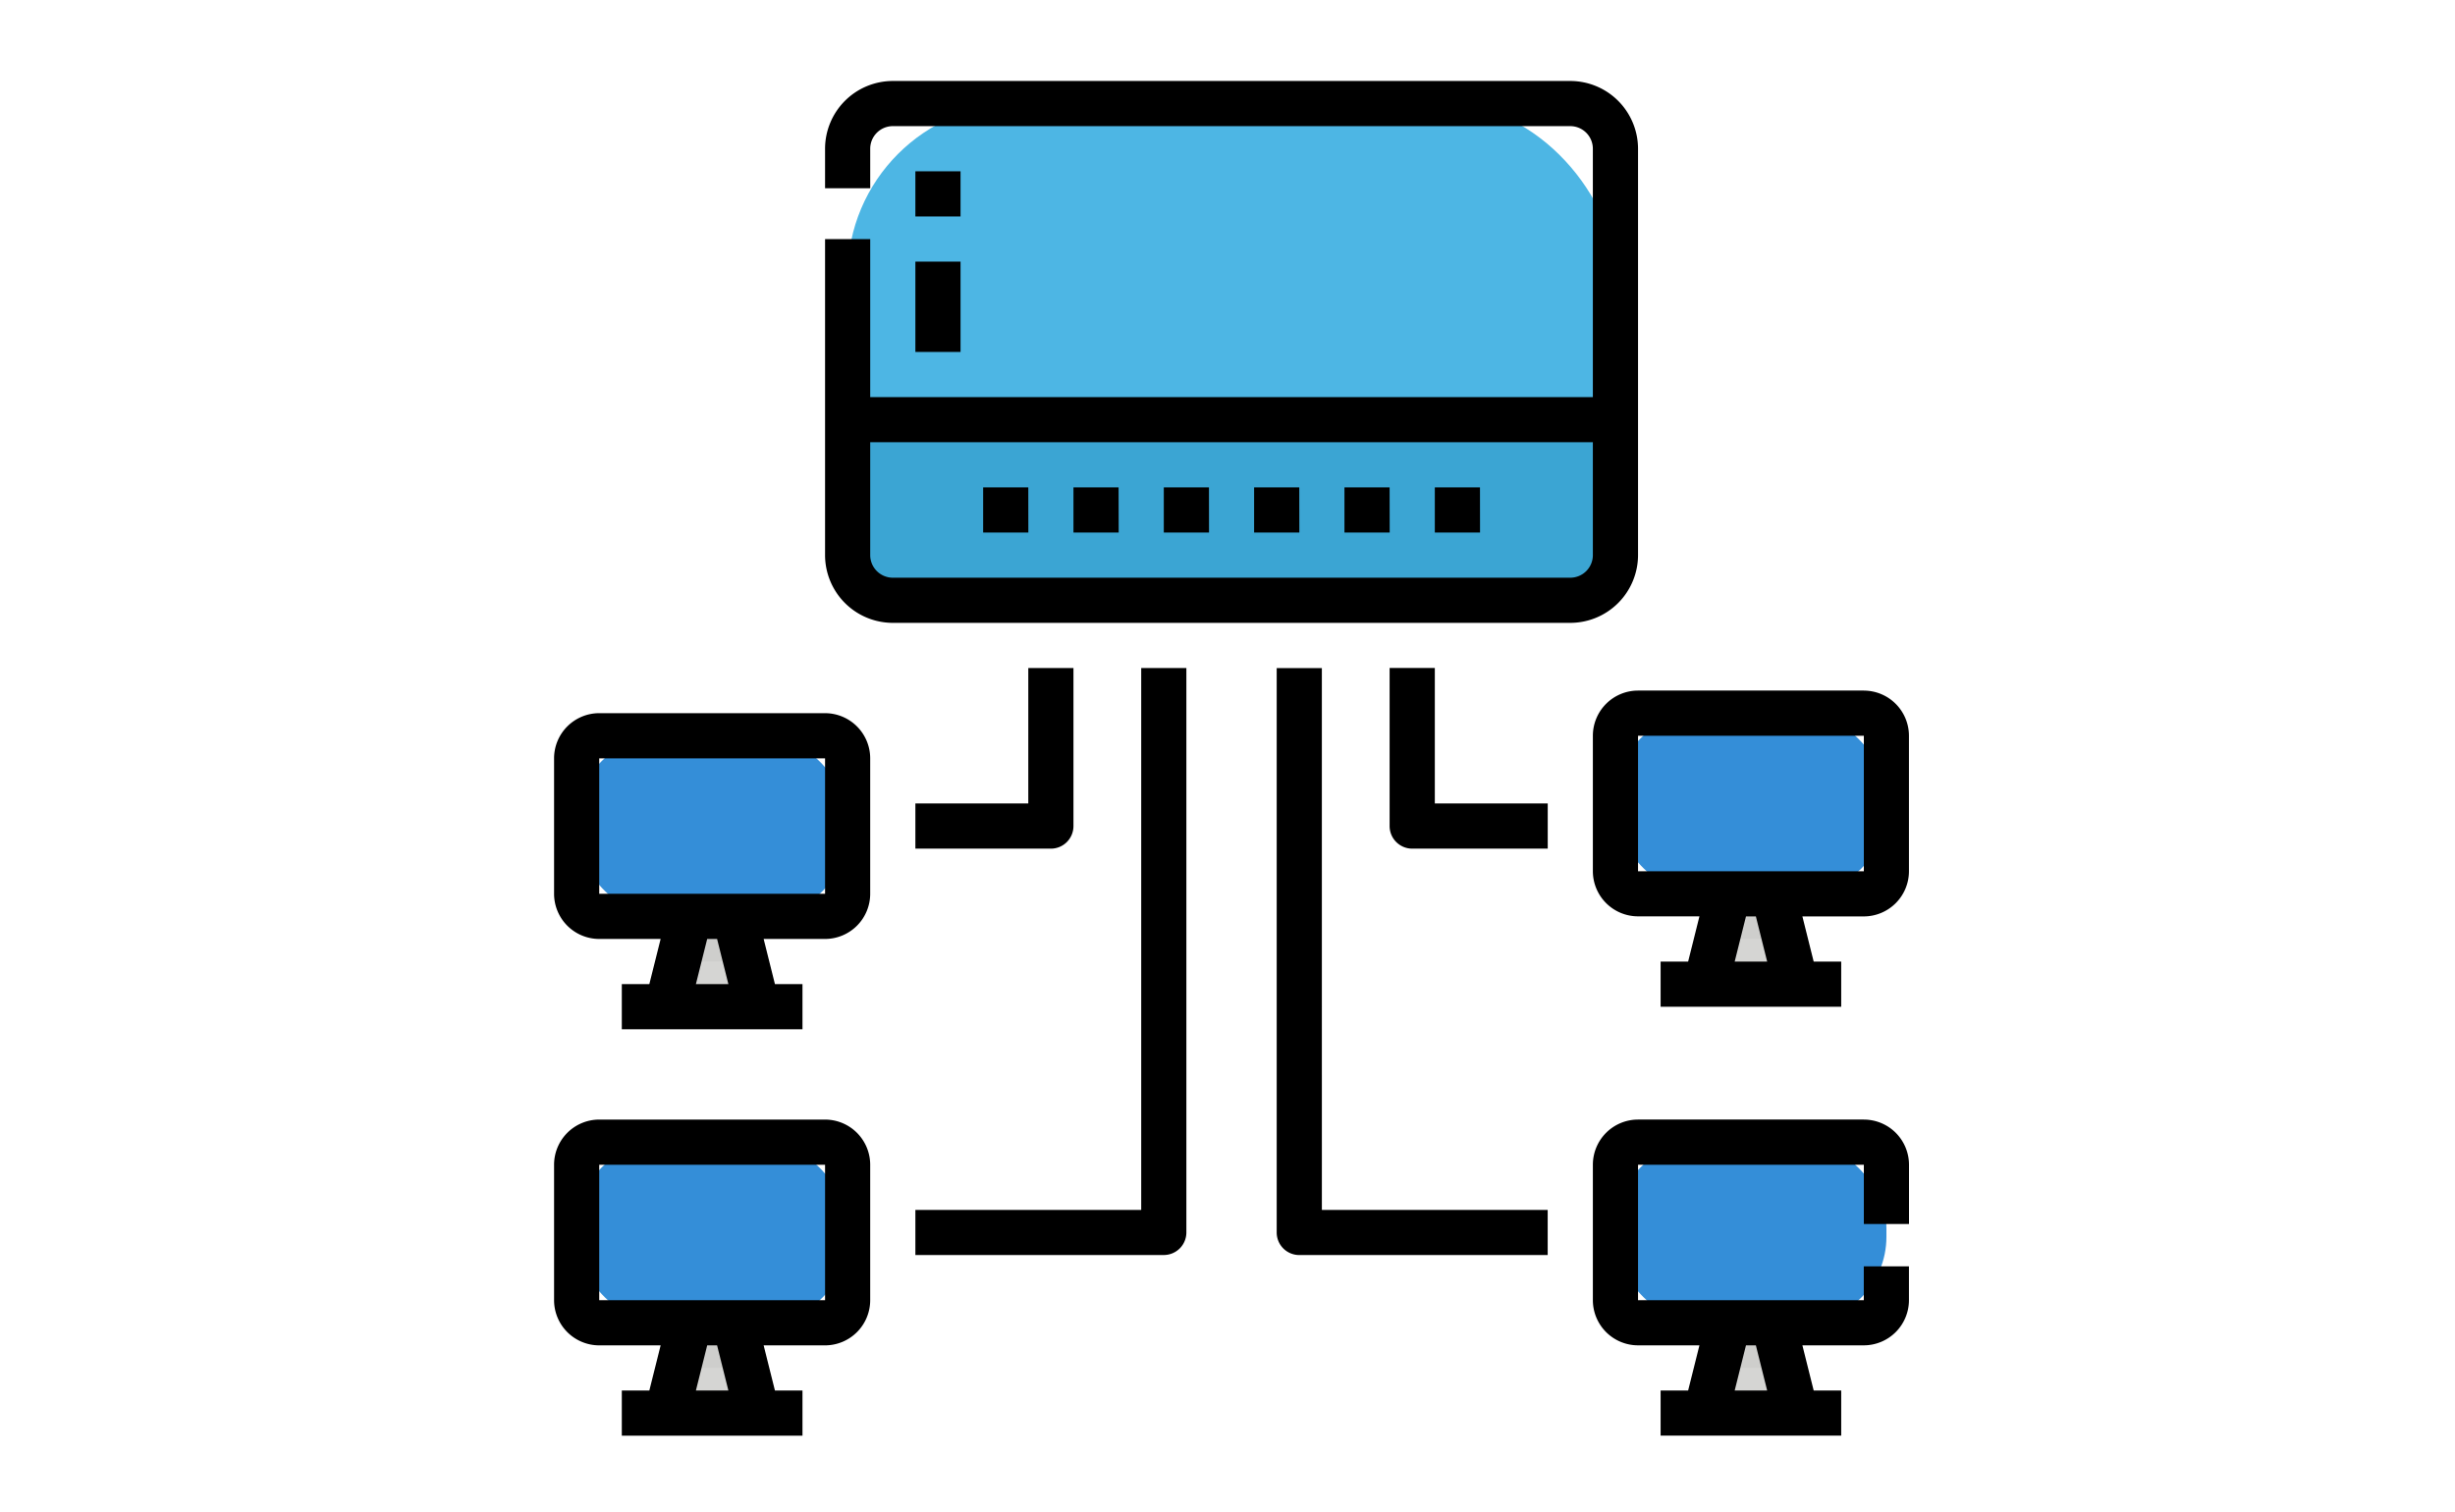 <svg xmlns="http://www.w3.org/2000/svg" xmlns:xlink="http://www.w3.org/1999/xlink" width="177" height="109" viewBox="0 0 177 109"><defs><clipPath id="a"><rect width="177" height="109" transform="translate(0.296 -0.212)" fill="#fff" stroke="#707070" stroke-width="1"/></clipPath></defs><g transform="translate(-0.296 0.212)" clip-path="url(#a)"><g transform="translate(40.243 5.628)"><rect width="55.357" height="35.819" rx="12.4" transform="translate(21.166 1.628)" fill="#4db6e4"/><path d="M93,105.4h55.357v9.769a3.256,3.256,0,0,1-3.256,3.256H96.256A3.256,3.256,0,0,1,93,115.169Z" transform="translate(-71.834 -80.978)" fill="#3ba5d3"/><rect width="19.538" height="13.025" rx="6.2" transform="translate(1.628 47.216)" fill="#348ed8"/><path d="M46.969,248.313H37.2l1.628-6.513h6.513Z" transform="translate(-30.687 -181.559)" fill="#d5d5d3"/><path d="M48.441,245.056H40.3l.814-3.256h6.513Z" transform="translate(-32.973 -181.559)" fill="#cececc"/><rect width="19.538" height="13.025" rx="6.2" transform="translate(76.522 45.588)" fill="#348ed8"/><path d="M332.169,242.113H322.4l1.628-6.513h6.513Z" transform="translate(-240.993 -176.987)" fill="#d5d5d3"/><path d="M333.641,238.856H325.5l.814-3.256h6.513Z" transform="translate(-243.279 -176.987)" fill="#cececc"/><rect width="19.538" height="13.025" rx="6.2" transform="translate(1.628 76.522)" fill="#348ed8"/><path d="M46.969,359.913H37.2l1.628-6.513h6.513Z" transform="translate(-30.687 -263.853)" fill="#d5d5d3"/><path d="M48.441,356.656H40.3l.814-3.256h6.513Z" transform="translate(-32.973 -263.853)" fill="#cececc"/><rect width="19.538" height="13.025" rx="6.2" transform="translate(76.522 76.522)" fill="#348ed8"/><path d="M332.169,359.913H322.4l1.628-6.513h6.513Z" transform="translate(-240.993 -263.853)" fill="#d5d5d3"/><path d="M333.641,356.656H325.5l.814-3.256h6.513Z" transform="translate(-243.279 -263.853)" fill="#cececc"/><path d="M31.938,87.294H15.656A3.26,3.26,0,0,0,12.4,90.551v9.769a3.26,3.26,0,0,0,3.256,3.256h4.427l-.814,3.256H17.284v3.256H30.31v-3.256H28.324l-.814-3.256h4.427a3.26,3.26,0,0,0,3.256-3.256V90.551A3.26,3.26,0,0,0,31.938,87.294Zm-6.97,19.538H22.626l.814-3.256h.714Zm6.97-6.513H15.656V90.551H31.938l0,9.769Zm0-42.332H15.656A3.26,3.26,0,0,0,12.4,61.244v9.769a3.26,3.26,0,0,0,3.256,3.256h4.427l-.814,3.256H17.284v3.256H30.31V77.525H28.324l-.814-3.256h4.427a3.26,3.26,0,0,0,3.256-3.256V61.244A3.26,3.26,0,0,0,31.938,57.988Zm-6.97,19.538H22.626l.814-3.256h.714Zm6.97-6.513H15.656V61.244H31.938l0,9.769Zm74.894,16.281H90.551a3.26,3.26,0,0,0-3.256,3.256v9.769a3.26,3.26,0,0,0,3.256,3.256h4.427l-.814,3.256H92.179v3.256H105.2v-3.256h-1.985l-.814-3.256h4.427a3.26,3.26,0,0,0,3.256-3.256V97.877h-3.256v2.442H90.551V90.551h16.281v4.274h3.256V90.551A3.26,3.26,0,0,0,106.832,87.294Zm-7.784,16.281.814,3.256H97.52l.814-3.256Zm7.784-47.216H90.551a3.26,3.26,0,0,0-3.256,3.256v9.769a3.26,3.26,0,0,0,3.256,3.256h4.427L94.164,75.9H92.179v3.256H105.2V75.9h-1.985l-.814-3.256h4.427a3.26,3.26,0,0,0,3.256-3.256V59.616A3.26,3.26,0,0,0,106.832,56.36ZM99.862,75.9H97.52l.814-3.256h.714Zm6.97-6.513H90.551V59.616h16.281l0,9.769ZM90.551,46.591V17.284A4.89,4.89,0,0,0,85.666,12.4H36.822a4.89,4.89,0,0,0-4.884,4.884v2.849h3.256V17.284a1.63,1.63,0,0,1,1.628-1.628H85.666a1.63,1.63,0,0,1,1.628,1.628v17.91h-52.1V23.8H31.938V46.591a4.89,4.89,0,0,0,4.884,4.884H85.666A4.89,4.89,0,0,0,90.551,46.591Zm-3.256,0a1.63,1.63,0,0,1-1.628,1.628H36.822a1.63,1.63,0,0,1-1.628-1.628V38.45h52.1Zm-40.7-1.628H43.335V41.706h3.256Zm6.513,0H49.847V41.706H53.1Zm6.513,0H56.36V41.706h3.256Zm6.513,0H62.872V41.706h3.256Zm6.513,0H69.385V41.706h3.256Zm6.513,0H75.9V41.706h3.256ZM48.219,67.757H38.45V64.5h8.141V54.732h3.256v11.4A1.628,1.628,0,0,1,48.219,67.757Zm6.513-13.025h3.256v40.7a1.628,1.628,0,0,1-1.628,1.628H38.45V93.807H54.732ZM75.9,64.5h8.141v3.256H74.269a1.628,1.628,0,0,1-1.628-1.628v-11.4H75.9ZM67.757,93.807H84.038v3.256H66.129A1.628,1.628,0,0,1,64.5,95.435v-40.7h3.256ZM41.706,22.169H38.45V18.913h3.256ZM38.45,25.425h3.256v6.513H38.45Z" transform="translate(-12.4 -12.4)"/></g></g></svg>